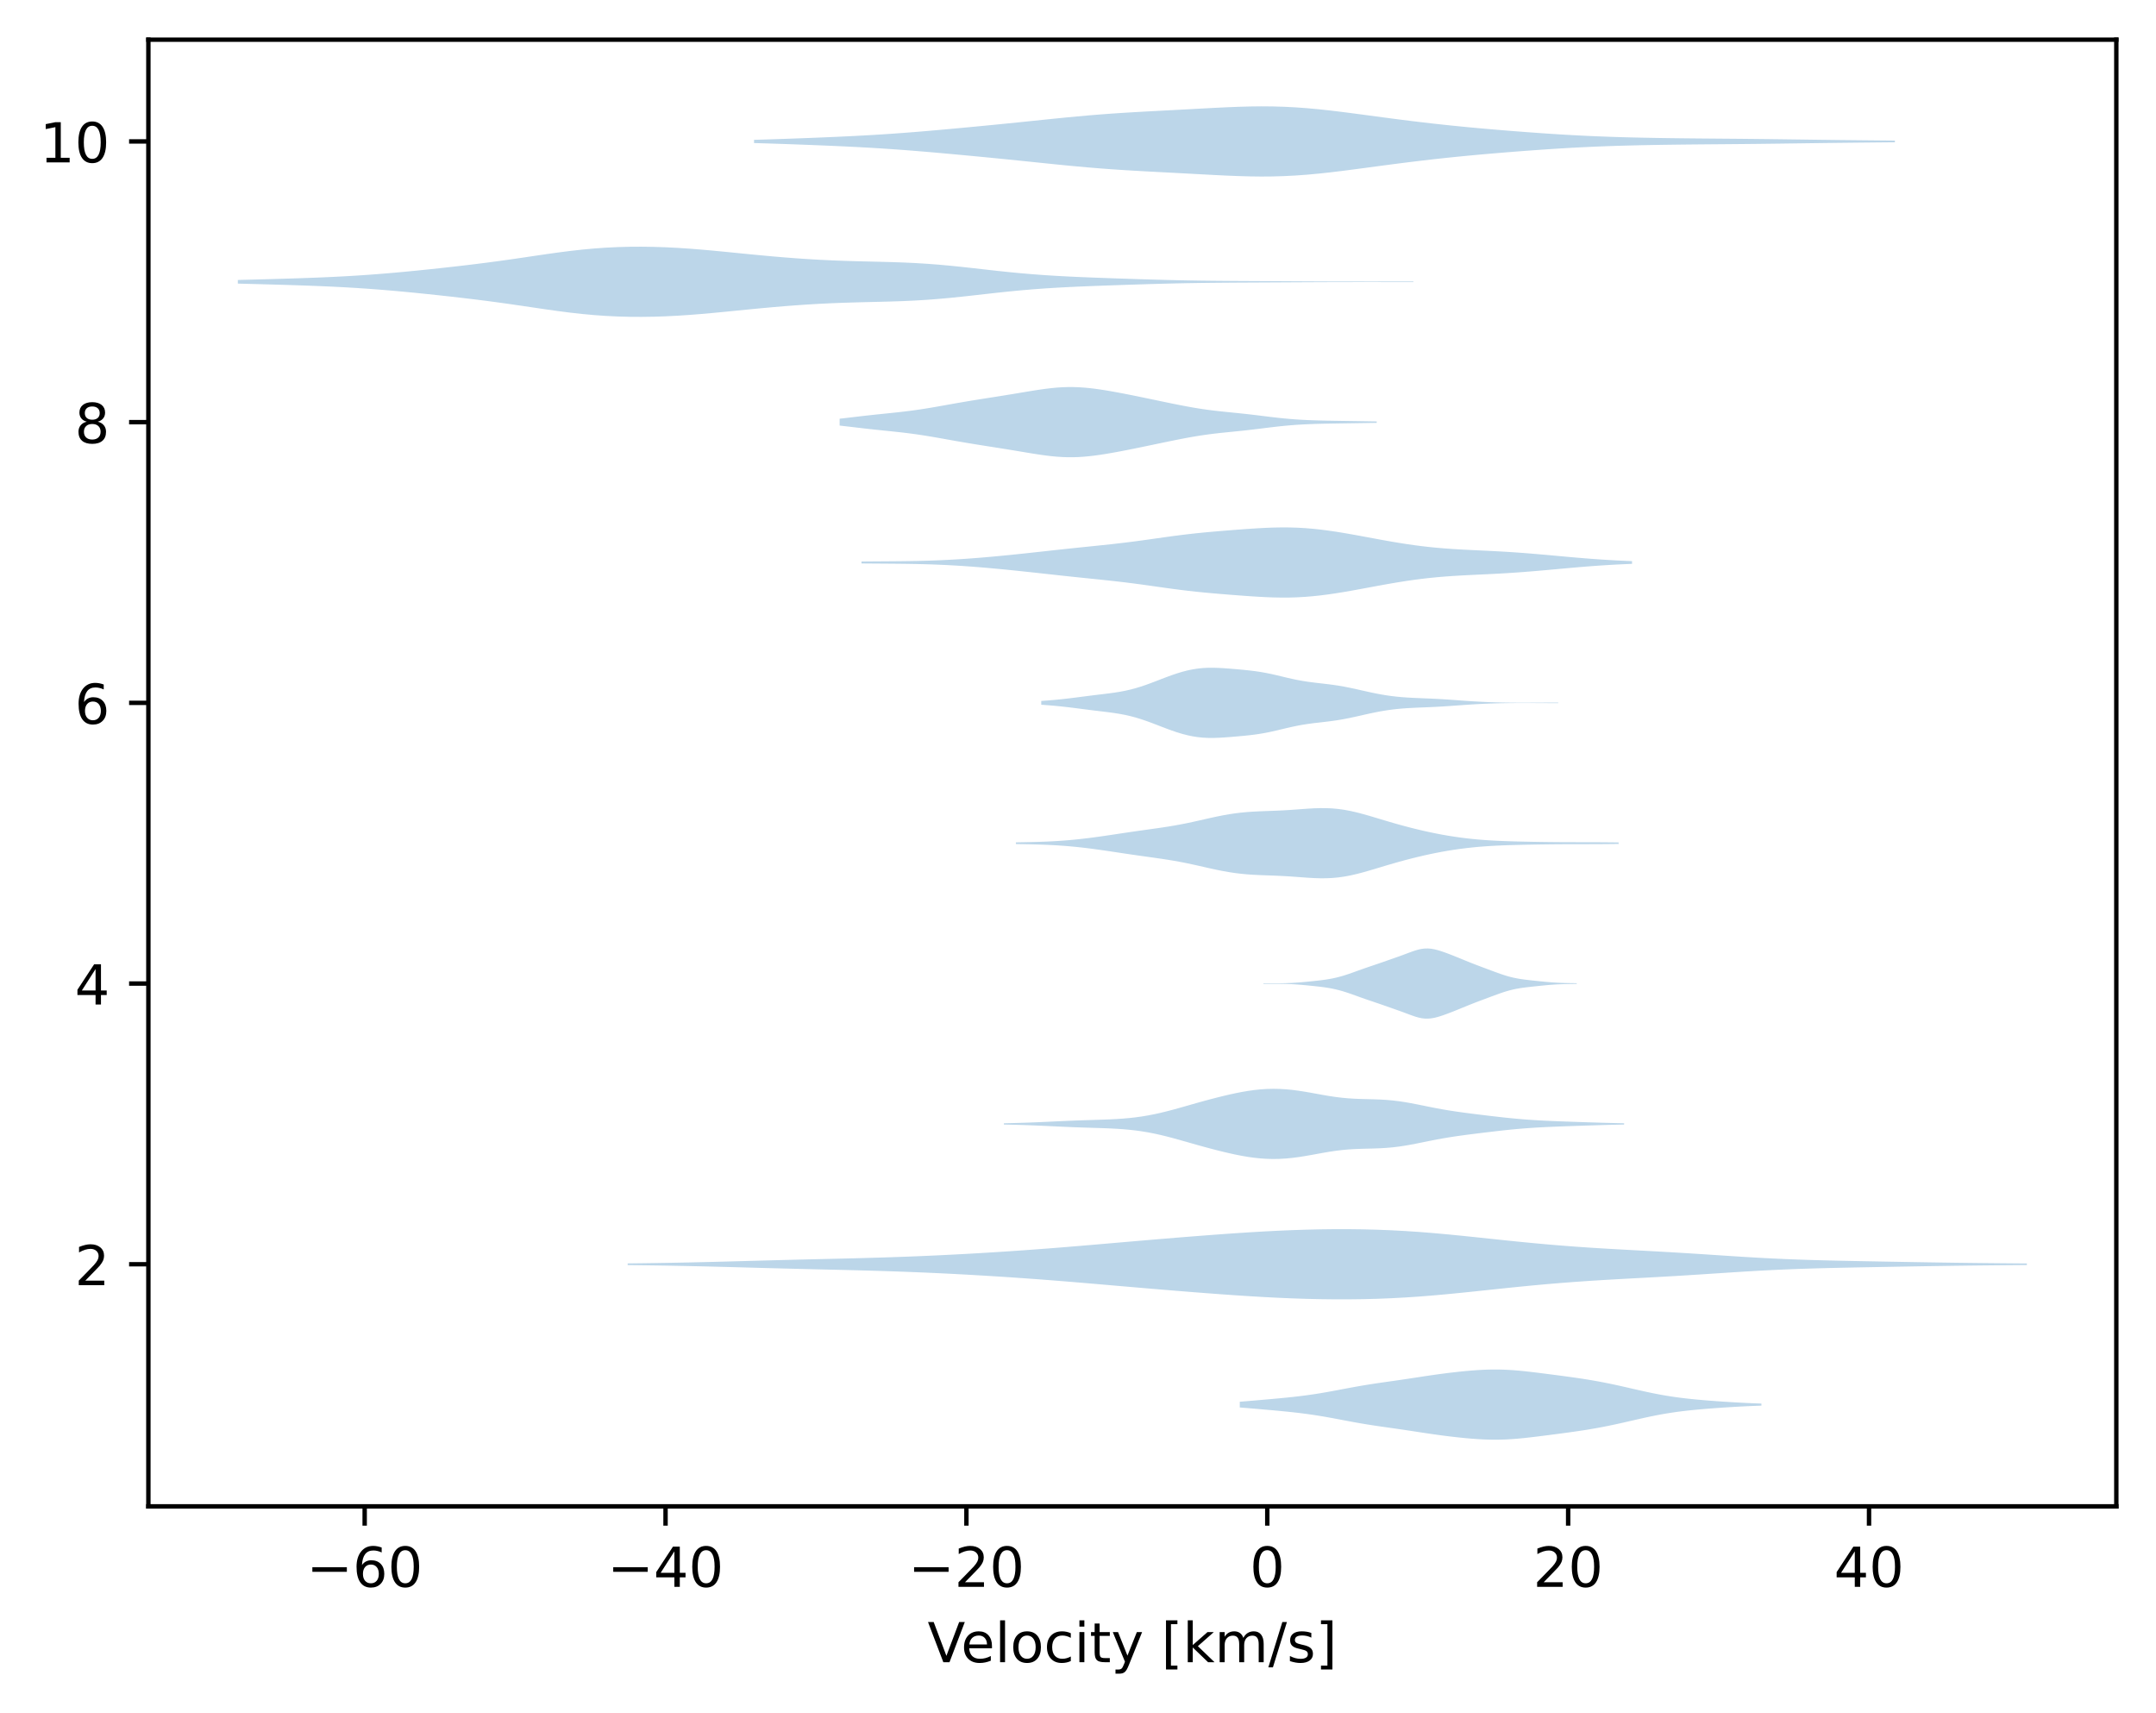 <?xml version="1.0" encoding="utf-8" standalone="no"?>
<!DOCTYPE svg PUBLIC "-//W3C//DTD SVG 1.1//EN"
  "http://www.w3.org/Graphics/SVG/1.1/DTD/svg11.dtd">
<!-- Created with matplotlib (https://matplotlib.org/) -->
<svg height="310.868pt" version="1.1" viewBox="0 0 391.245 310.868" width="391.245pt" xmlns="http://www.w3.org/2000/svg" xmlns:xlink="http://www.w3.org/1999/xlink">
 <defs>
  <style type="text/css">*{stroke-linecap:butt;stroke-linejoin:round;}</style>
 </defs>
 <g id="figure_1">
  <g id="patch_1">
   <path d="M 0 310.868 
L 391.245 310.868 
L 391.245 0 
L 0 0 
z
" style="fill:#ffffff;"/>
  </g>
  <g id="axes_1">
   <g id="patch_2">
    <path d="M 26.925 273.312 
L 384.045 273.312 
L 384.045 7.2 
L 26.925 7.2 
z
" style="fill:#ffffff;"/>
   </g>
   <g id="PolyCollection_1">
    <path clip-path="url(#p4be9e68cb2)" d="M 224.978 254.33 
L 224.978 255.369 
L 225.935 255.447 
L 226.891 255.527 
L 227.847 255.608 
L 228.803 255.691 
L 229.759 255.775 
L 230.716 255.859 
L 231.672 255.946 
L 232.628 256.036 
L 233.584 256.131 
L 234.54 256.231 
L 235.496 256.339 
L 236.453 256.457 
L 237.409 256.584 
L 238.365 256.722 
L 239.321 256.871 
L 240.277 257.031 
L 241.234 257.2 
L 242.19 257.376 
L 243.146 257.556 
L 244.102 257.738 
L 245.058 257.918 
L 246.015 258.092 
L 246.971 258.26 
L 247.927 258.42 
L 248.883 258.572 
L 249.839 258.717 
L 250.796 258.856 
L 251.752 258.992 
L 252.708 259.128 
L 253.664 259.265 
L 254.62 259.405 
L 255.576 259.548 
L 256.533 259.693 
L 257.489 259.84 
L 258.445 259.985 
L 259.401 260.127 
L 260.357 260.265 
L 261.314 260.398 
L 262.27 260.523 
L 263.226 260.641 
L 264.182 260.752 
L 265.138 260.854 
L 266.095 260.947 
L 267.051 261.03 
L 268.007 261.101 
L 268.963 261.157 
L 269.919 261.196 
L 270.875 261.216 
L 271.832 261.215 
L 272.788 261.193 
L 273.744 261.15 
L 274.7 261.087 
L 275.656 261.007 
L 276.613 260.913 
L 277.569 260.808 
L 278.525 260.696 
L 279.481 260.578 
L 280.437 260.456 
L 281.394 260.333 
L 282.35 260.209 
L 283.306 260.083 
L 284.262 259.955 
L 285.218 259.823 
L 286.175 259.686 
L 287.131 259.543 
L 288.087 259.393 
L 289.043 259.233 
L 289.999 259.063 
L 290.955 258.882 
L 291.912 258.692 
L 292.868 258.492 
L 293.824 258.283 
L 294.78 258.069 
L 295.736 257.85 
L 296.693 257.63 
L 297.649 257.413 
L 298.605 257.2 
L 299.561 256.996 
L 300.517 256.803 
L 301.474 256.623 
L 302.43 256.457 
L 303.386 256.306 
L 304.342 256.169 
L 305.298 256.046 
L 306.255 255.935 
L 307.211 255.835 
L 308.167 255.743 
L 309.123 255.659 
L 310.079 255.581 
L 311.035 255.508 
L 311.992 255.439 
L 312.948 255.374 
L 313.904 255.313 
L 314.86 255.256 
L 315.816 255.203 
L 316.773 255.155 
L 317.729 255.111 
L 318.685 255.072 
L 319.641 255.037 
L 319.641 254.663 
L 319.641 254.663 
L 318.685 254.627 
L 317.729 254.588 
L 316.773 254.544 
L 315.816 254.496 
L 314.86 254.443 
L 313.904 254.386 
L 312.948 254.326 
L 311.992 254.261 
L 311.035 254.192 
L 310.079 254.118 
L 309.123 254.04 
L 308.167 253.956 
L 307.211 253.864 
L 306.255 253.764 
L 305.298 253.653 
L 304.342 253.53 
L 303.386 253.394 
L 302.43 253.242 
L 301.474 253.076 
L 300.517 252.896 
L 299.561 252.703 
L 298.605 252.499 
L 297.649 252.287 
L 296.693 252.069 
L 295.736 251.849 
L 294.78 251.631 
L 293.824 251.416 
L 292.868 251.208 
L 291.912 251.008 
L 290.955 250.817 
L 289.999 250.637 
L 289.043 250.467 
L 288.087 250.307 
L 287.131 250.156 
L 286.175 250.013 
L 285.218 249.876 
L 284.262 249.745 
L 283.306 249.616 
L 282.35 249.491 
L 281.394 249.366 
L 280.437 249.243 
L 279.481 249.122 
L 278.525 249.004 
L 277.569 248.891 
L 276.613 248.786 
L 275.656 248.692 
L 274.7 248.612 
L 273.744 248.55 
L 272.788 248.507 
L 271.832 248.484 
L 270.875 248.483 
L 269.919 248.503 
L 268.963 248.542 
L 268.007 248.598 
L 267.051 248.669 
L 266.095 248.752 
L 265.138 248.845 
L 264.182 248.948 
L 263.226 249.058 
L 262.27 249.176 
L 261.314 249.302 
L 260.357 249.434 
L 259.401 249.572 
L 258.445 249.714 
L 257.489 249.86 
L 256.533 250.006 
L 255.576 250.151 
L 254.62 250.294 
L 253.664 250.434 
L 252.708 250.571 
L 251.752 250.707 
L 250.796 250.843 
L 249.839 250.983 
L 248.883 251.127 
L 247.927 251.279 
L 246.971 251.439 
L 246.015 251.607 
L 245.058 251.782 
L 244.102 251.961 
L 243.146 252.143 
L 242.19 252.323 
L 241.234 252.499 
L 240.277 252.668 
L 239.321 252.828 
L 238.365 252.977 
L 237.409 253.116 
L 236.453 253.243 
L 235.496 253.36 
L 234.54 253.468 
L 233.584 253.568 
L 232.628 253.663 
L 231.672 253.753 
L 230.716 253.84 
L 229.759 253.925 
L 228.803 254.008 
L 227.847 254.091 
L 226.891 254.172 
L 225.935 254.252 
L 224.978 254.33 
z
" style="fill:#1f77b4;fill-opacity:0.3;"/>
   </g>
   <g id="PolyCollection_2">
    <path clip-path="url(#p4be9e68cb2)" d="M 113.901 229.235 
L 113.901 229.534 
L 116.466 229.565 
L 119.031 229.602 
L 121.595 229.644 
L 124.16 229.694 
L 126.725 229.75 
L 129.29 229.811 
L 131.854 229.878 
L 134.419 229.947 
L 136.984 230.017 
L 139.549 230.087 
L 142.113 230.154 
L 144.678 230.218 
L 147.243 230.281 
L 149.808 230.341 
L 152.372 230.402 
L 154.937 230.465 
L 157.502 230.533 
L 160.067 230.608 
L 162.631 230.692 
L 165.196 230.786 
L 167.761 230.891 
L 170.326 231.007 
L 172.891 231.133 
L 175.455 231.27 
L 178.02 231.417 
L 180.585 231.574 
L 183.15 231.74 
L 185.714 231.917 
L 188.279 232.103 
L 190.844 232.299 
L 193.409 232.503 
L 195.973 232.715 
L 198.538 232.933 
L 201.103 233.153 
L 203.668 233.375 
L 206.232 233.596 
L 208.797 233.814 
L 211.362 234.029 
L 213.927 234.239 
L 216.491 234.444 
L 219.056 234.642 
L 221.621 234.833 
L 224.186 235.013 
L 226.75 235.18 
L 229.315 235.332 
L 231.88 235.464 
L 234.445 235.574 
L 237.01 235.66 
L 239.574 235.719 
L 242.139 235.75 
L 244.704 235.751 
L 247.269 235.719 
L 249.833 235.654 
L 252.398 235.553 
L 254.963 235.416 
L 257.528 235.245 
L 260.092 235.041 
L 262.657 234.81 
L 265.222 234.558 
L 267.787 234.293 
L 270.351 234.021 
L 272.916 233.751 
L 275.481 233.488 
L 278.046 233.237 
L 280.61 233.002 
L 283.175 232.787 
L 285.74 232.59 
L 288.305 232.412 
L 290.869 232.251 
L 293.434 232.103 
L 295.999 231.962 
L 298.564 231.825 
L 301.129 231.684 
L 303.693 231.537 
L 306.258 231.381 
L 308.823 231.218 
L 311.388 231.049 
L 313.952 230.881 
L 316.517 230.718 
L 319.082 230.567 
L 321.647 230.432 
L 324.211 230.316 
L 326.776 230.218 
L 329.341 230.138 
L 331.906 230.07 
L 334.47 230.013 
L 337.035 229.961 
L 339.6 229.913 
L 342.165 229.866 
L 344.729 229.82 
L 347.294 229.776 
L 349.859 229.733 
L 352.424 229.693 
L 354.988 229.656 
L 357.553 229.623 
L 360.118 229.595 
L 362.683 229.569 
L 365.248 229.546 
L 367.812 229.525 
L 367.812 229.244 
L 367.812 229.244 
L 365.248 229.223 
L 362.683 229.2 
L 360.118 229.174 
L 357.553 229.145 
L 354.988 229.113 
L 352.424 229.076 
L 349.859 229.036 
L 347.294 228.993 
L 344.729 228.948 
L 342.165 228.903 
L 339.6 228.856 
L 337.035 228.808 
L 334.47 228.756 
L 331.906 228.699 
L 329.341 228.631 
L 326.776 228.55 
L 324.211 228.453 
L 321.647 228.336 
L 319.082 228.202 
L 316.517 228.051 
L 313.952 227.888 
L 311.388 227.72 
L 308.823 227.551 
L 306.258 227.387 
L 303.693 227.232 
L 301.129 227.085 
L 298.564 226.944 
L 295.999 226.807 
L 293.434 226.666 
L 290.869 226.518 
L 288.305 226.357 
L 285.74 226.179 
L 283.175 225.982 
L 280.61 225.766 
L 278.046 225.532 
L 275.481 225.281 
L 272.916 225.018 
L 270.351 224.748 
L 267.787 224.476 
L 265.222 224.211 
L 262.657 223.959 
L 260.092 223.728 
L 257.528 223.524 
L 254.963 223.353 
L 252.398 223.216 
L 249.833 223.115 
L 247.269 223.05 
L 244.704 223.018 
L 242.139 223.019 
L 239.574 223.05 
L 237.01 223.109 
L 234.445 223.195 
L 231.88 223.305 
L 229.315 223.437 
L 226.75 223.589 
L 224.186 223.756 
L 221.621 223.936 
L 219.056 224.127 
L 216.491 224.325 
L 213.927 224.53 
L 211.362 224.74 
L 208.797 224.955 
L 206.232 225.173 
L 203.668 225.394 
L 201.103 225.615 
L 198.538 225.836 
L 195.973 226.054 
L 193.409 226.266 
L 190.844 226.47 
L 188.279 226.666 
L 185.714 226.852 
L 183.15 227.029 
L 180.585 227.195 
L 178.02 227.352 
L 175.455 227.499 
L 172.891 227.635 
L 170.326 227.762 
L 167.761 227.878 
L 165.196 227.983 
L 162.631 228.077 
L 160.067 228.161 
L 157.502 228.236 
L 154.937 228.304 
L 152.372 228.367 
L 149.808 228.428 
L 147.243 228.488 
L 144.678 228.55 
L 142.113 228.615 
L 139.549 228.682 
L 136.984 228.752 
L 134.419 228.822 
L 131.854 228.891 
L 129.29 228.958 
L 126.725 229.019 
L 124.16 229.075 
L 121.595 229.124 
L 119.031 229.167 
L 116.466 229.204 
L 113.901 229.235 
z
" style="fill:#1f77b4;fill-opacity:0.3;"/>
   </g>
   <g id="PolyCollection_3">
    <path clip-path="url(#p4be9e68cb2)" d="M 182.173 203.803 
L 182.173 204.036 
L 183.31 204.06 
L 184.447 204.088 
L 185.584 204.122 
L 186.721 204.161 
L 187.858 204.205 
L 188.995 204.253 
L 190.131 204.305 
L 191.268 204.359 
L 192.405 204.412 
L 193.542 204.463 
L 194.679 204.511 
L 195.816 204.553 
L 196.953 204.591 
L 198.09 204.626 
L 199.227 204.661 
L 200.364 204.699 
L 201.501 204.745 
L 202.637 204.804 
L 203.774 204.881 
L 204.911 204.981 
L 206.048 205.108 
L 207.185 205.265 
L 208.322 205.453 
L 209.459 205.674 
L 210.596 205.925 
L 211.733 206.203 
L 212.87 206.501 
L 214.007 206.815 
L 215.143 207.137 
L 216.28 207.461 
L 217.417 207.782 
L 218.554 208.097 
L 219.691 208.403 
L 220.828 208.698 
L 221.965 208.98 
L 223.102 209.247 
L 224.239 209.495 
L 225.376 209.718 
L 226.513 209.912 
L 227.649 210.069 
L 228.786 210.186 
L 229.923 210.259 
L 231.06 210.285 
L 232.197 210.265 
L 233.334 210.199 
L 234.471 210.09 
L 235.608 209.945 
L 236.745 209.768 
L 237.882 209.571 
L 239.019 209.363 
L 240.156 209.157 
L 241.292 208.964 
L 242.429 208.795 
L 243.566 208.658 
L 244.703 208.555 
L 245.84 208.485 
L 246.977 208.441 
L 248.114 208.411 
L 249.251 208.382 
L 250.388 208.341 
L 251.525 208.275 
L 252.662 208.177 
L 253.798 208.042 
L 254.935 207.872 
L 256.072 207.673 
L 257.209 207.453 
L 258.346 207.223 
L 259.483 206.992 
L 260.62 206.769 
L 261.757 206.561 
L 262.894 206.368 
L 264.031 206.192 
L 265.168 206.03 
L 266.304 205.878 
L 267.441 205.733 
L 268.578 205.592 
L 269.715 205.454 
L 270.852 205.318 
L 271.989 205.187 
L 273.126 205.062 
L 274.263 204.945 
L 275.4 204.838 
L 276.537 204.743 
L 277.674 204.659 
L 278.81 204.586 
L 279.947 204.523 
L 281.084 204.468 
L 282.221 204.42 
L 283.358 204.376 
L 284.495 204.334 
L 285.632 204.295 
L 286.769 204.256 
L 287.906 204.218 
L 289.043 204.182 
L 290.18 204.147 
L 291.316 204.115 
L 292.453 204.086 
L 293.59 204.06 
L 294.727 204.036 
L 294.727 203.802 
L 294.727 203.802 
L 293.59 203.779 
L 292.453 203.752 
L 291.316 203.723 
L 290.18 203.691 
L 289.043 203.656 
L 287.906 203.62 
L 286.769 203.582 
L 285.632 203.544 
L 284.495 203.504 
L 283.358 203.463 
L 282.221 203.419 
L 281.084 203.37 
L 279.947 203.315 
L 278.81 203.252 
L 277.674 203.179 
L 276.537 203.096 
L 275.4 203 
L 274.263 202.893 
L 273.126 202.777 
L 271.989 202.651 
L 270.852 202.52 
L 269.715 202.385 
L 268.578 202.246 
L 267.441 202.105 
L 266.304 201.96 
L 265.168 201.808 
L 264.031 201.646 
L 262.894 201.47 
L 261.757 201.278 
L 260.62 201.069 
L 259.483 200.846 
L 258.346 200.616 
L 257.209 200.385 
L 256.072 200.165 
L 254.935 199.966 
L 253.798 199.796 
L 252.662 199.661 
L 251.525 199.563 
L 250.388 199.497 
L 249.251 199.456 
L 248.114 199.428 
L 246.977 199.398 
L 245.84 199.353 
L 244.703 199.283 
L 243.566 199.18 
L 242.429 199.043 
L 241.292 198.874 
L 240.156 198.681 
L 239.019 198.475 
L 237.882 198.267 
L 236.745 198.07 
L 235.608 197.894 
L 234.471 197.748 
L 233.334 197.639 
L 232.197 197.573 
L 231.06 197.553 
L 229.923 197.579 
L 228.786 197.652 
L 227.649 197.769 
L 226.513 197.927 
L 225.376 198.12 
L 224.239 198.343 
L 223.102 198.591 
L 221.965 198.858 
L 220.828 199.141 
L 219.691 199.436 
L 218.554 199.742 
L 217.417 200.056 
L 216.28 200.378 
L 215.143 200.702 
L 214.007 201.023 
L 212.87 201.337 
L 211.733 201.636 
L 210.596 201.913 
L 209.459 202.164 
L 208.322 202.385 
L 207.185 202.574 
L 206.048 202.731 
L 204.911 202.857 
L 203.774 202.957 
L 202.637 203.034 
L 201.501 203.093 
L 200.364 203.139 
L 199.227 203.177 
L 198.09 203.212 
L 196.953 203.247 
L 195.816 203.285 
L 194.679 203.328 
L 193.542 203.375 
L 192.405 203.426 
L 191.268 203.479 
L 190.131 203.533 
L 188.995 203.585 
L 187.858 203.634 
L 186.721 203.678 
L 185.584 203.716 
L 184.447 203.75 
L 183.31 203.778 
L 182.173 203.803 
z
" style="fill:#1f77b4;fill-opacity:0.3;"/>
   </g>
   <g id="PolyCollection_4">
    <path clip-path="url(#p4be9e68cb2)" d="M 229.269 178.401 
L 229.269 178.507 
L 229.843 178.507 
L 230.417 178.505 
L 230.992 178.504 
L 231.566 178.503 
L 232.14 178.505 
L 232.715 178.511 
L 233.289 178.523 
L 233.863 178.542 
L 234.438 178.569 
L 235.012 178.603 
L 235.586 178.644 
L 236.161 178.69 
L 236.735 178.742 
L 237.309 178.796 
L 237.884 178.853 
L 238.458 178.912 
L 239.032 178.974 
L 239.607 179.04 
L 240.181 179.113 
L 240.755 179.197 
L 241.33 179.293 
L 241.904 179.404 
L 242.478 179.532 
L 243.053 179.676 
L 243.627 179.838 
L 244.201 180.015 
L 244.776 180.205 
L 245.35 180.404 
L 245.924 180.61 
L 246.499 180.817 
L 247.073 181.024 
L 247.647 181.226 
L 248.222 181.424 
L 248.796 181.619 
L 249.37 181.813 
L 249.945 182.007 
L 250.519 182.204 
L 251.093 182.403 
L 251.668 182.604 
L 252.242 182.806 
L 252.816 183.007 
L 253.391 183.209 
L 253.965 183.413 
L 254.539 183.622 
L 255.114 183.836 
L 255.688 184.051 
L 256.262 184.262 
L 256.837 184.457 
L 257.411 184.622 
L 257.985 184.743 
L 258.56 184.811 
L 259.134 184.82 
L 259.708 184.771 
L 260.283 184.671 
L 260.857 184.529 
L 261.431 184.356 
L 262.006 184.162 
L 262.58 183.954 
L 263.154 183.736 
L 263.729 183.512 
L 264.303 183.282 
L 264.877 183.048 
L 265.452 182.813 
L 266.026 182.578 
L 266.6 182.345 
L 267.175 182.117 
L 267.749 181.893 
L 268.323 181.674 
L 268.898 181.457 
L 269.472 181.243 
L 270.046 181.028 
L 270.621 180.814 
L 271.195 180.601 
L 271.769 180.391 
L 272.344 180.187 
L 272.918 179.995 
L 273.492 179.818 
L 274.067 179.659 
L 274.641 179.52 
L 275.215 179.402 
L 275.79 179.301 
L 276.364 179.215 
L 276.938 179.141 
L 277.513 179.074 
L 278.087 179.01 
L 278.661 178.949 
L 279.236 178.889 
L 279.81 178.83 
L 280.384 178.774 
L 280.959 178.722 
L 281.533 178.676 
L 282.107 178.636 
L 282.682 178.603 
L 283.256 178.578 
L 283.83 178.559 
L 284.405 178.545 
L 284.979 178.534 
L 285.553 178.527 
L 286.128 178.52 
L 286.128 178.388 
L 286.128 178.388 
L 285.553 178.381 
L 284.979 178.373 
L 284.405 178.363 
L 283.83 178.349 
L 283.256 178.33 
L 282.682 178.304 
L 282.107 178.272 
L 281.533 178.232 
L 280.959 178.186 
L 280.384 178.134 
L 279.81 178.078 
L 279.236 178.019 
L 278.661 177.959 
L 278.087 177.897 
L 277.513 177.834 
L 276.938 177.767 
L 276.364 177.692 
L 275.79 177.607 
L 275.215 177.506 
L 274.641 177.387 
L 274.067 177.249 
L 273.492 177.09 
L 272.918 176.913 
L 272.344 176.72 
L 271.769 176.517 
L 271.195 176.307 
L 270.621 176.094 
L 270.046 175.879 
L 269.472 175.665 
L 268.898 175.45 
L 268.323 175.234 
L 267.749 175.015 
L 267.175 174.791 
L 266.6 174.563 
L 266.026 174.33 
L 265.452 174.095 
L 264.877 173.859 
L 264.303 173.626 
L 263.729 173.396 
L 263.154 173.172 
L 262.58 172.954 
L 262.006 172.746 
L 261.431 172.551 
L 260.857 172.379 
L 260.283 172.237 
L 259.708 172.136 
L 259.134 172.088 
L 258.56 172.097 
L 257.985 172.165 
L 257.411 172.286 
L 256.837 172.451 
L 256.262 172.646 
L 255.688 172.857 
L 255.114 173.072 
L 254.539 173.286 
L 253.965 173.494 
L 253.391 173.698 
L 252.816 173.9 
L 252.242 174.102 
L 251.668 174.304 
L 251.093 174.505 
L 250.519 174.704 
L 249.945 174.901 
L 249.37 175.095 
L 248.796 175.289 
L 248.222 175.483 
L 247.647 175.682 
L 247.073 175.884 
L 246.499 176.09 
L 245.924 176.298 
L 245.35 176.504 
L 244.776 176.703 
L 244.201 176.893 
L 243.627 177.07 
L 243.053 177.231 
L 242.478 177.376 
L 241.904 177.504 
L 241.33 177.615 
L 240.755 177.711 
L 240.181 177.794 
L 239.607 177.868 
L 239.032 177.934 
L 238.458 177.996 
L 237.884 178.055 
L 237.309 178.112 
L 236.735 178.166 
L 236.161 178.217 
L 235.586 178.264 
L 235.012 178.305 
L 234.438 178.339 
L 233.863 178.365 
L 233.289 178.384 
L 232.715 178.397 
L 232.14 178.403 
L 231.566 178.405 
L 230.992 178.404 
L 230.417 178.402 
L 229.843 178.401 
L 229.269 178.401 
z
" style="fill:#1f77b4;fill-opacity:0.3;"/>
   </g>
   <g id="PolyCollection_5">
    <path clip-path="url(#p4be9e68cb2)" d="M 184.351 152.836 
L 184.351 153.141 
L 185.456 153.16 
L 186.561 153.181 
L 187.665 153.207 
L 188.77 153.24 
L 189.875 153.281 
L 190.98 153.333 
L 192.085 153.398 
L 193.189 153.476 
L 194.294 153.569 
L 195.399 153.675 
L 196.504 153.796 
L 197.609 153.929 
L 198.714 154.073 
L 199.818 154.227 
L 200.923 154.388 
L 202.028 154.553 
L 203.133 154.719 
L 204.238 154.885 
L 205.343 155.047 
L 206.447 155.207 
L 207.552 155.362 
L 208.657 155.517 
L 209.762 155.672 
L 210.867 155.833 
L 211.972 156.003 
L 213.076 156.186 
L 214.181 156.386 
L 215.286 156.603 
L 216.391 156.836 
L 217.496 157.082 
L 218.601 157.333 
L 219.705 157.582 
L 220.81 157.822 
L 221.915 158.043 
L 223.02 158.238 
L 224.125 158.404 
L 225.23 158.538 
L 226.334 158.641 
L 227.439 158.717 
L 228.544 158.772 
L 229.649 158.815 
L 230.754 158.854 
L 231.859 158.898 
L 232.963 158.952 
L 234.068 159.018 
L 235.173 159.096 
L 236.278 159.179 
L 237.383 159.258 
L 238.488 159.32 
L 239.592 159.355 
L 240.697 159.35 
L 241.802 159.298 
L 242.907 159.193 
L 244.012 159.034 
L 245.116 158.825 
L 246.221 158.571 
L 247.326 158.282 
L 248.431 157.969 
L 249.536 157.641 
L 250.641 157.308 
L 251.745 156.978 
L 252.85 156.655 
L 253.955 156.342 
L 255.06 156.042 
L 256.165 155.755 
L 257.27 155.482 
L 258.374 155.223 
L 259.479 154.98 
L 260.584 154.752 
L 261.689 154.542 
L 262.794 154.349 
L 263.899 154.173 
L 265.003 154.016 
L 266.108 153.877 
L 267.213 153.756 
L 268.318 153.651 
L 269.423 153.564 
L 270.528 153.491 
L 271.632 153.431 
L 272.737 153.383 
L 273.842 153.343 
L 274.947 153.311 
L 276.052 153.283 
L 277.157 153.259 
L 278.261 153.238 
L 279.366 153.219 
L 280.471 153.203 
L 281.576 153.19 
L 282.681 153.18 
L 283.786 153.173 
L 284.89 153.169 
L 285.995 153.167 
L 287.1 153.166 
L 288.205 153.165 
L 289.31 153.162 
L 290.415 153.158 
L 291.519 153.15 
L 292.624 153.138 
L 293.729 153.124 
L 293.729 152.853 
L 293.729 152.853 
L 292.624 152.839 
L 291.519 152.828 
L 290.415 152.82 
L 289.31 152.815 
L 288.205 152.812 
L 287.1 152.811 
L 285.995 152.81 
L 284.89 152.808 
L 283.786 152.804 
L 282.681 152.797 
L 281.576 152.787 
L 280.471 152.774 
L 279.366 152.758 
L 278.261 152.739 
L 277.157 152.718 
L 276.052 152.694 
L 274.947 152.666 
L 273.842 152.634 
L 272.737 152.594 
L 271.632 152.546 
L 270.528 152.486 
L 269.423 152.414 
L 268.318 152.326 
L 267.213 152.222 
L 266.108 152.1 
L 265.003 151.961 
L 263.899 151.804 
L 262.794 151.629 
L 261.689 151.436 
L 260.584 151.225 
L 259.479 150.998 
L 258.374 150.754 
L 257.27 150.495 
L 256.165 150.222 
L 255.06 149.935 
L 253.955 149.635 
L 252.85 149.323 
L 251.745 148.999 
L 250.641 148.669 
L 249.536 148.336 
L 248.431 148.008 
L 247.326 147.695 
L 246.221 147.406 
L 245.116 147.153 
L 244.012 146.943 
L 242.907 146.784 
L 241.802 146.679 
L 240.697 146.627 
L 239.592 146.622 
L 238.488 146.657 
L 237.383 146.72 
L 236.278 146.798 
L 235.173 146.881 
L 234.068 146.959 
L 232.963 147.026 
L 231.859 147.079 
L 230.754 147.123 
L 229.649 147.162 
L 228.544 147.205 
L 227.439 147.26 
L 226.334 147.336 
L 225.23 147.439 
L 224.125 147.573 
L 223.02 147.739 
L 221.915 147.935 
L 220.81 148.156 
L 219.705 148.395 
L 218.601 148.644 
L 217.496 148.895 
L 216.391 149.141 
L 215.286 149.374 
L 214.181 149.591 
L 213.076 149.791 
L 211.972 149.975 
L 210.867 150.145 
L 209.762 150.305 
L 208.657 150.461 
L 207.552 150.615 
L 206.447 150.771 
L 205.343 150.93 
L 204.238 151.093 
L 203.133 151.258 
L 202.028 151.425 
L 200.923 151.589 
L 199.818 151.75 
L 198.714 151.904 
L 197.609 152.048 
L 196.504 152.181 
L 195.399 152.302 
L 194.294 152.408 
L 193.189 152.501 
L 192.085 152.579 
L 190.98 152.644 
L 189.875 152.696 
L 188.77 152.738 
L 187.665 152.77 
L 186.561 152.796 
L 185.456 152.817 
L 184.351 152.836 
z
" style="fill:#1f77b4;fill-opacity:0.3;"/>
   </g>
   <g id="PolyCollection_6">
    <path clip-path="url(#p4be9e68cb2)" d="M 188.952 127.181 
L 188.952 127.866 
L 189.9 127.935 
L 190.848 128.012 
L 191.795 128.098 
L 192.743 128.194 
L 193.69 128.3 
L 194.638 128.415 
L 195.586 128.535 
L 196.533 128.658 
L 197.481 128.779 
L 198.429 128.898 
L 199.376 129.012 
L 200.324 129.126 
L 201.271 129.244 
L 202.219 129.374 
L 203.167 129.524 
L 204.114 129.702 
L 205.062 129.914 
L 206.009 130.163 
L 206.957 130.449 
L 207.905 130.768 
L 208.852 131.113 
L 209.8 131.473 
L 210.747 131.84 
L 211.695 132.201 
L 212.643 132.548 
L 213.59 132.869 
L 214.538 133.156 
L 215.485 133.402 
L 216.433 133.599 
L 217.381 133.746 
L 218.328 133.841 
L 219.276 133.886 
L 220.224 133.89 
L 221.171 133.859 
L 222.119 133.805 
L 223.066 133.736 
L 224.014 133.658 
L 224.962 133.575 
L 225.909 133.485 
L 226.857 133.384 
L 227.804 133.266 
L 228.752 133.124 
L 229.7 132.957 
L 230.647 132.764 
L 231.595 132.551 
L 232.542 132.325 
L 233.49 132.098 
L 234.438 131.881 
L 235.385 131.682 
L 236.333 131.508 
L 237.28 131.359 
L 238.228 131.231 
L 239.176 131.119 
L 240.123 131.011 
L 241.071 130.899 
L 242.019 130.773 
L 242.966 130.629 
L 243.914 130.464 
L 244.861 130.278 
L 245.809 130.076 
L 246.757 129.864 
L 247.704 129.649 
L 248.652 129.44 
L 249.599 129.241 
L 250.547 129.061 
L 251.495 128.901 
L 252.442 128.766 
L 253.39 128.654 
L 254.337 128.564 
L 255.285 128.494 
L 256.233 128.44 
L 257.18 128.396 
L 258.128 128.357 
L 259.075 128.318 
L 260.023 128.277 
L 260.971 128.229 
L 261.918 128.173 
L 262.866 128.111 
L 263.813 128.045 
L 264.761 127.976 
L 265.709 127.907 
L 266.656 127.842 
L 267.604 127.782 
L 268.552 127.729 
L 269.499 127.684 
L 270.447 127.646 
L 271.394 127.616 
L 272.342 127.593 
L 273.29 127.576 
L 274.237 127.565 
L 275.185 127.558 
L 276.132 127.556 
L 277.08 127.556 
L 278.028 127.559 
L 278.975 127.563 
L 279.923 127.568 
L 280.87 127.572 
L 281.818 127.575 
L 282.766 127.576 
L 282.766 127.471 
L 282.766 127.471 
L 281.818 127.472 
L 280.87 127.475 
L 279.923 127.479 
L 278.975 127.483 
L 278.028 127.488 
L 277.08 127.49 
L 276.132 127.491 
L 275.185 127.489 
L 274.237 127.482 
L 273.29 127.471 
L 272.342 127.454 
L 271.394 127.431 
L 270.447 127.401 
L 269.499 127.363 
L 268.552 127.318 
L 267.604 127.265 
L 266.656 127.205 
L 265.709 127.14 
L 264.761 127.071 
L 263.813 127.002 
L 262.866 126.935 
L 261.918 126.873 
L 260.971 126.818 
L 260.023 126.77 
L 259.075 126.728 
L 258.128 126.69 
L 257.18 126.651 
L 256.233 126.607 
L 255.285 126.553 
L 254.337 126.483 
L 253.39 126.393 
L 252.442 126.281 
L 251.495 126.145 
L 250.547 125.986 
L 249.599 125.805 
L 248.652 125.607 
L 247.704 125.397 
L 246.757 125.183 
L 245.809 124.971 
L 244.861 124.769 
L 243.914 124.583 
L 242.966 124.418 
L 242.019 124.273 
L 241.071 124.148 
L 240.123 124.036 
L 239.176 123.928 
L 238.228 123.815 
L 237.28 123.688 
L 236.333 123.539 
L 235.385 123.365 
L 234.438 123.166 
L 233.49 122.949 
L 232.542 122.722 
L 231.595 122.496 
L 230.647 122.282 
L 229.7 122.09 
L 228.752 121.922 
L 227.804 121.781 
L 226.857 121.663 
L 225.909 121.561 
L 224.962 121.472 
L 224.014 121.388 
L 223.066 121.311 
L 222.119 121.242 
L 221.171 121.187 
L 220.224 121.157 
L 219.276 121.16 
L 218.328 121.206 
L 217.381 121.301 
L 216.433 121.447 
L 215.485 121.645 
L 214.538 121.891 
L 213.59 122.178 
L 212.643 122.499 
L 211.695 122.845 
L 210.747 123.207 
L 209.8 123.574 
L 208.852 123.934 
L 207.905 124.279 
L 206.957 124.597 
L 206.009 124.883 
L 205.062 125.133 
L 204.114 125.345 
L 203.167 125.523 
L 202.219 125.673 
L 201.271 125.802 
L 200.324 125.92 
L 199.376 126.034 
L 198.429 126.149 
L 197.481 126.268 
L 196.533 126.389 
L 195.586 126.512 
L 194.638 126.632 
L 193.69 126.746 
L 192.743 126.852 
L 191.795 126.949 
L 190.848 127.035 
L 189.9 127.112 
L 188.952 127.181 
z
" style="fill:#1f77b4;fill-opacity:0.3;"/>
   </g>
   <g id="PolyCollection_7">
    <path clip-path="url(#p4be9e68cb2)" d="M 156.334 101.882 
L 156.334 102.235 
L 157.747 102.247 
L 159.159 102.257 
L 160.571 102.267 
L 161.984 102.277 
L 163.396 102.291 
L 164.809 102.309 
L 166.221 102.333 
L 167.633 102.366 
L 169.046 102.408 
L 170.458 102.462 
L 171.871 102.527 
L 173.283 102.604 
L 174.695 102.692 
L 176.108 102.791 
L 177.52 102.9 
L 178.933 103.017 
L 180.345 103.143 
L 181.757 103.276 
L 183.17 103.415 
L 184.582 103.56 
L 185.995 103.709 
L 187.407 103.861 
L 188.82 104.015 
L 190.232 104.171 
L 191.644 104.326 
L 193.057 104.479 
L 194.469 104.63 
L 195.882 104.777 
L 197.294 104.922 
L 198.706 105.067 
L 200.119 105.213 
L 201.531 105.364 
L 202.944 105.522 
L 204.356 105.69 
L 205.768 105.868 
L 207.181 106.057 
L 208.593 106.253 
L 210.006 106.454 
L 211.418 106.654 
L 212.83 106.848 
L 214.243 107.031 
L 215.655 107.202 
L 217.068 107.358 
L 218.48 107.5 
L 219.893 107.631 
L 221.305 107.752 
L 222.717 107.868 
L 224.13 107.978 
L 225.542 108.085 
L 226.955 108.185 
L 228.367 108.274 
L 229.779 108.348 
L 231.192 108.4 
L 232.604 108.424 
L 234.017 108.417 
L 235.429 108.373 
L 236.841 108.293 
L 238.254 108.176 
L 239.666 108.025 
L 241.079 107.843 
L 242.491 107.635 
L 243.903 107.406 
L 245.316 107.16 
L 246.728 106.904 
L 248.141 106.642 
L 249.553 106.379 
L 250.966 106.12 
L 252.378 105.869 
L 253.79 105.631 
L 255.203 105.408 
L 256.615 105.205 
L 258.028 105.022 
L 259.44 104.861 
L 260.852 104.722 
L 262.265 104.604 
L 263.677 104.504 
L 265.09 104.419 
L 266.502 104.344 
L 267.914 104.276 
L 269.327 104.21 
L 270.739 104.141 
L 272.152 104.067 
L 273.564 103.984 
L 274.977 103.891 
L 276.389 103.789 
L 277.801 103.678 
L 279.214 103.559 
L 280.626 103.435 
L 282.039 103.307 
L 283.451 103.178 
L 284.863 103.051 
L 286.276 102.927 
L 287.688 102.81 
L 289.101 102.701 
L 290.513 102.601 
L 291.925 102.511 
L 293.338 102.432 
L 294.75 102.363 
L 296.163 102.305 
L 296.163 101.812 
L 296.163 101.812 
L 294.75 101.753 
L 293.338 101.684 
L 291.925 101.605 
L 290.513 101.515 
L 289.101 101.415 
L 287.688 101.306 
L 286.276 101.189 
L 284.863 101.066 
L 283.451 100.938 
L 282.039 100.809 
L 280.626 100.681 
L 279.214 100.557 
L 277.801 100.438 
L 276.389 100.327 
L 274.977 100.225 
L 273.564 100.132 
L 272.152 100.05 
L 270.739 99.975 
L 269.327 99.906 
L 267.914 99.84 
L 266.502 99.772 
L 265.09 99.698 
L 263.677 99.613 
L 262.265 99.513 
L 260.852 99.394 
L 259.44 99.255 
L 258.028 99.095 
L 256.615 98.912 
L 255.203 98.708 
L 253.79 98.485 
L 252.378 98.247 
L 250.966 97.996 
L 249.553 97.737 
L 248.141 97.474 
L 246.728 97.212 
L 245.316 96.956 
L 243.903 96.711 
L 242.491 96.481 
L 241.079 96.273 
L 239.666 96.091 
L 238.254 95.94 
L 236.841 95.823 
L 235.429 95.743 
L 234.017 95.7 
L 232.604 95.692 
L 231.192 95.716 
L 229.779 95.768 
L 228.367 95.842 
L 226.955 95.932 
L 225.542 96.032 
L 224.13 96.138 
L 222.717 96.249 
L 221.305 96.364 
L 219.893 96.485 
L 218.48 96.616 
L 217.068 96.758 
L 215.655 96.914 
L 214.243 97.085 
L 212.83 97.269 
L 211.418 97.463 
L 210.006 97.662 
L 208.593 97.863 
L 207.181 98.059 
L 205.768 98.248 
L 204.356 98.427 
L 202.944 98.594 
L 201.531 98.753 
L 200.119 98.903 
L 198.706 99.05 
L 197.294 99.194 
L 195.882 99.339 
L 194.469 99.487 
L 193.057 99.637 
L 191.644 99.79 
L 190.232 99.945 
L 188.82 100.101 
L 187.407 100.255 
L 185.995 100.408 
L 184.582 100.557 
L 183.17 100.701 
L 181.757 100.84 
L 180.345 100.973 
L 178.933 101.099 
L 177.52 101.217 
L 176.108 101.326 
L 174.695 101.425 
L 173.283 101.513 
L 171.871 101.589 
L 170.458 101.654 
L 169.046 101.708 
L 167.633 101.751 
L 166.221 101.783 
L 164.809 101.808 
L 163.396 101.826 
L 161.984 101.839 
L 160.571 101.849 
L 159.159 101.859 
L 157.747 101.869 
L 156.334 101.882 
z
" style="fill:#1f77b4;fill-opacity:0.3;"/>
   </g>
   <g id="PolyCollection_8">
    <path clip-path="url(#p4be9e68cb2)" d="M 152.365 75.97 
L 152.365 77.216 
L 153.349 77.327 
L 154.334 77.442 
L 155.318 77.559 
L 156.303 77.674 
L 157.287 77.787 
L 158.272 77.896 
L 159.256 78.001 
L 160.241 78.103 
L 161.225 78.204 
L 162.21 78.306 
L 163.194 78.413 
L 164.179 78.526 
L 165.163 78.649 
L 166.147 78.782 
L 167.132 78.926 
L 168.116 79.08 
L 169.101 79.244 
L 170.085 79.414 
L 171.07 79.588 
L 172.054 79.764 
L 173.039 79.94 
L 174.023 80.113 
L 175.008 80.282 
L 175.992 80.447 
L 176.977 80.608 
L 177.961 80.766 
L 178.946 80.922 
L 179.93 81.076 
L 180.914 81.231 
L 181.899 81.387 
L 182.883 81.546 
L 183.868 81.708 
L 184.852 81.872 
L 185.837 82.036 
L 186.821 82.2 
L 187.806 82.358 
L 188.79 82.508 
L 189.775 82.645 
L 190.759 82.762 
L 191.744 82.856 
L 192.728 82.922 
L 193.713 82.957 
L 194.697 82.959 
L 195.682 82.928 
L 196.666 82.865 
L 197.65 82.774 
L 198.635 82.658 
L 199.619 82.522 
L 200.604 82.369 
L 201.588 82.202 
L 202.573 82.026 
L 203.557 81.841 
L 204.542 81.65 
L 205.526 81.454 
L 206.511 81.253 
L 207.495 81.05 
L 208.48 80.845 
L 209.464 80.64 
L 210.449 80.434 
L 211.433 80.229 
L 212.418 80.026 
L 213.402 79.827 
L 214.386 79.632 
L 215.371 79.445 
L 216.355 79.268 
L 217.34 79.102 
L 218.324 78.95 
L 219.309 78.812 
L 220.293 78.688 
L 221.278 78.575 
L 222.262 78.471 
L 223.247 78.372 
L 224.231 78.273 
L 225.216 78.172 
L 226.2 78.066 
L 227.185 77.953 
L 228.169 77.835 
L 229.153 77.714 
L 230.138 77.592 
L 231.122 77.474 
L 232.107 77.362 
L 233.091 77.261 
L 234.076 77.172 
L 235.06 77.095 
L 236.045 77.032 
L 237.029 76.981 
L 238.014 76.94 
L 238.998 76.907 
L 239.983 76.881 
L 240.967 76.86 
L 241.952 76.843 
L 242.936 76.827 
L 243.921 76.812 
L 244.905 76.798 
L 245.889 76.783 
L 246.874 76.768 
L 247.858 76.753 
L 248.843 76.737 
L 249.827 76.72 
L 249.827 76.465 
L 249.827 76.465 
L 248.843 76.449 
L 247.858 76.433 
L 246.874 76.418 
L 245.889 76.403 
L 244.905 76.388 
L 243.921 76.374 
L 242.936 76.359 
L 241.952 76.343 
L 240.967 76.325 
L 239.983 76.304 
L 238.998 76.279 
L 238.014 76.246 
L 237.029 76.205 
L 236.045 76.154 
L 235.06 76.09 
L 234.076 76.014 
L 233.091 75.925 
L 232.107 75.823 
L 231.122 75.712 
L 230.138 75.594 
L 229.153 75.472 
L 228.169 75.351 
L 227.185 75.233 
L 226.2 75.12 
L 225.216 75.014 
L 224.231 74.912 
L 223.247 74.814 
L 222.262 74.714 
L 221.278 74.61 
L 220.293 74.498 
L 219.309 74.373 
L 218.324 74.236 
L 217.34 74.084 
L 216.355 73.918 
L 215.371 73.741 
L 214.386 73.553 
L 213.402 73.359 
L 212.418 73.16 
L 211.433 72.957 
L 210.449 72.752 
L 209.464 72.546 
L 208.48 72.34 
L 207.495 72.135 
L 206.511 71.932 
L 205.526 71.732 
L 204.542 71.536 
L 203.557 71.345 
L 202.573 71.16 
L 201.588 70.983 
L 200.604 70.817 
L 199.619 70.664 
L 198.635 70.527 
L 197.65 70.411 
L 196.666 70.32 
L 195.682 70.258 
L 194.697 70.227 
L 193.713 70.228 
L 192.728 70.263 
L 191.744 70.329 
L 190.759 70.423 
L 189.775 70.541 
L 188.79 70.677 
L 187.806 70.827 
L 186.821 70.986 
L 185.837 71.149 
L 184.852 71.314 
L 183.868 71.478 
L 182.883 71.639 
L 181.899 71.798 
L 180.914 71.955 
L 179.93 72.11 
L 178.946 72.264 
L 177.961 72.42 
L 176.977 72.577 
L 175.992 72.738 
L 175.008 72.904 
L 174.023 73.073 
L 173.039 73.246 
L 172.054 73.421 
L 171.07 73.598 
L 170.085 73.772 
L 169.101 73.942 
L 168.116 74.105 
L 167.132 74.26 
L 166.147 74.404 
L 165.163 74.537 
L 164.179 74.659 
L 163.194 74.773 
L 162.21 74.879 
L 161.225 74.982 
L 160.241 75.083 
L 159.256 75.185 
L 158.272 75.29 
L 157.287 75.399 
L 156.303 75.511 
L 155.318 75.627 
L 154.334 75.743 
L 153.349 75.859 
L 152.365 75.97 
z
" style="fill:#1f77b4;fill-opacity:0.3;"/>
   </g>
   <g id="PolyCollection_9">
    <path clip-path="url(#p4be9e68cb2)" d="M 43.158 50.799 
L 43.158 51.457 
L 45.313 51.512 
L 47.467 51.57 
L 49.622 51.629 
L 51.777 51.692 
L 53.932 51.76 
L 56.087 51.835 
L 58.241 51.919 
L 60.396 52.015 
L 62.551 52.125 
L 64.706 52.252 
L 66.861 52.397 
L 69.015 52.56 
L 71.17 52.74 
L 73.325 52.935 
L 75.48 53.144 
L 77.635 53.364 
L 79.789 53.593 
L 81.944 53.831 
L 84.099 54.079 
L 86.254 54.337 
L 88.409 54.61 
L 90.563 54.897 
L 92.718 55.2 
L 94.873 55.514 
L 97.028 55.833 
L 99.183 56.149 
L 101.337 56.451 
L 103.492 56.727 
L 105.647 56.968 
L 107.802 57.167 
L 109.957 57.319 
L 112.111 57.424 
L 114.266 57.482 
L 116.421 57.494 
L 118.576 57.464 
L 120.731 57.393 
L 122.885 57.285 
L 125.04 57.144 
L 127.195 56.975 
L 129.35 56.783 
L 131.505 56.576 
L 133.659 56.363 
L 135.814 56.149 
L 137.969 55.94 
L 140.124 55.743 
L 142.279 55.56 
L 144.434 55.394 
L 146.588 55.247 
L 148.743 55.121 
L 150.898 55.017 
L 153.053 54.933 
L 155.208 54.867 
L 157.362 54.812 
L 159.517 54.761 
L 161.672 54.704 
L 163.827 54.631 
L 165.982 54.532 
L 168.136 54.402 
L 170.291 54.238 
L 172.446 54.043 
L 174.601 53.822 
L 176.756 53.584 
L 178.91 53.34 
L 181.065 53.101 
L 183.22 52.874 
L 185.375 52.668 
L 187.53 52.486 
L 189.684 52.329 
L 191.839 52.195 
L 193.994 52.081 
L 196.149 51.982 
L 198.304 51.895 
L 200.458 51.815 
L 202.613 51.74 
L 204.768 51.667 
L 206.923 51.598 
L 209.078 51.532 
L 211.232 51.472 
L 213.387 51.419 
L 215.542 51.375 
L 217.697 51.339 
L 219.852 51.312 
L 222.006 51.292 
L 224.161 51.276 
L 226.316 51.264 
L 228.471 51.253 
L 230.626 51.242 
L 232.78 51.23 
L 234.935 51.218 
L 237.09 51.207 
L 239.245 51.196 
L 241.4 51.188 
L 243.554 51.183 
L 245.709 51.18 
L 247.864 51.179 
L 250.019 51.18 
L 252.174 51.181 
L 254.329 51.181 
L 256.483 51.181 
L 256.483 51.074 
L 256.483 51.074 
L 254.329 51.074 
L 252.174 51.074 
L 250.019 51.076 
L 247.864 51.076 
L 245.709 51.075 
L 243.554 51.073 
L 241.4 51.067 
L 239.245 51.059 
L 237.09 51.048 
L 234.935 51.037 
L 232.78 51.025 
L 230.626 51.013 
L 228.471 51.002 
L 226.316 50.991 
L 224.161 50.979 
L 222.006 50.963 
L 219.852 50.943 
L 217.697 50.916 
L 215.542 50.881 
L 213.387 50.836 
L 211.232 50.783 
L 209.078 50.723 
L 206.923 50.658 
L 204.768 50.588 
L 202.613 50.516 
L 200.458 50.44 
L 198.304 50.36 
L 196.149 50.273 
L 193.994 50.174 
L 191.839 50.06 
L 189.684 49.926 
L 187.53 49.769 
L 185.375 49.587 
L 183.22 49.381 
L 181.065 49.155 
L 178.91 48.915 
L 176.756 48.671 
L 174.601 48.433 
L 172.446 48.212 
L 170.291 48.017 
L 168.136 47.853 
L 165.982 47.723 
L 163.827 47.625 
L 161.672 47.551 
L 159.517 47.494 
L 157.362 47.443 
L 155.208 47.388 
L 153.053 47.322 
L 150.898 47.238 
L 148.743 47.134 
L 146.588 47.008 
L 144.434 46.862 
L 142.279 46.695 
L 140.124 46.512 
L 137.969 46.315 
L 135.814 46.107 
L 133.659 45.893 
L 131.505 45.679 
L 129.35 45.472 
L 127.195 45.281 
L 125.04 45.111 
L 122.885 44.97 
L 120.731 44.862 
L 118.576 44.792 
L 116.421 44.761 
L 114.266 44.774 
L 112.111 44.831 
L 109.957 44.936 
L 107.802 45.088 
L 105.647 45.287 
L 103.492 45.528 
L 101.337 45.805 
L 99.183 46.106 
L 97.028 46.422 
L 94.873 46.742 
L 92.718 47.056 
L 90.563 47.358 
L 88.409 47.645 
L 86.254 47.918 
L 84.099 48.177 
L 81.944 48.424 
L 79.789 48.662 
L 77.635 48.891 
L 75.48 49.111 
L 73.325 49.32 
L 71.17 49.516 
L 69.015 49.696 
L 66.861 49.858 
L 64.706 50.003 
L 62.551 50.13 
L 60.396 50.241 
L 58.241 50.337 
L 56.087 50.421 
L 53.932 50.495 
L 51.777 50.563 
L 49.622 50.626 
L 47.467 50.686 
L 45.313 50.743 
L 43.158 50.799 
z
" style="fill:#1f77b4;fill-opacity:0.3;"/>
   </g>
   <g id="PolyCollection_10">
    <path clip-path="url(#p4be9e68cb2)" d="M 136.834 25.371 
L 136.834 25.954 
L 138.925 26.016 
L 141.016 26.083 
L 143.108 26.155 
L 145.199 26.231 
L 147.29 26.311 
L 149.381 26.395 
L 151.473 26.485 
L 153.564 26.581 
L 155.655 26.685 
L 157.746 26.8 
L 159.838 26.927 
L 161.929 27.066 
L 164.02 27.217 
L 166.111 27.381 
L 168.203 27.554 
L 170.294 27.736 
L 172.385 27.925 
L 174.476 28.117 
L 176.568 28.314 
L 178.659 28.514 
L 180.75 28.718 
L 182.841 28.926 
L 184.933 29.138 
L 187.024 29.353 
L 189.115 29.569 
L 191.206 29.784 
L 193.298 29.993 
L 195.389 30.192 
L 197.48 30.379 
L 199.571 30.551 
L 201.662 30.707 
L 203.754 30.847 
L 205.845 30.974 
L 207.936 31.091 
L 210.027 31.203 
L 212.119 31.312 
L 214.21 31.423 
L 216.301 31.535 
L 218.392 31.648 
L 220.484 31.758 
L 222.575 31.86 
L 224.666 31.944 
L 226.757 32.003 
L 228.849 32.029 
L 230.94 32.013 
L 233.031 31.952 
L 235.122 31.844 
L 237.214 31.692 
L 239.305 31.499 
L 241.396 31.272 
L 243.487 31.021 
L 245.579 30.752 
L 247.67 30.474 
L 249.761 30.193 
L 251.852 29.915 
L 253.944 29.643 
L 256.035 29.38 
L 258.126 29.127 
L 260.217 28.887 
L 262.308 28.659 
L 264.4 28.443 
L 266.491 28.239 
L 268.582 28.046 
L 270.673 27.863 
L 272.765 27.688 
L 274.856 27.52 
L 276.947 27.36 
L 279.038 27.208 
L 281.13 27.064 
L 283.221 26.931 
L 285.312 26.809 
L 287.403 26.701 
L 289.495 26.606 
L 291.586 26.524 
L 293.677 26.455 
L 295.768 26.397 
L 297.86 26.348 
L 299.951 26.307 
L 302.042 26.273 
L 304.133 26.245 
L 306.225 26.221 
L 308.316 26.201 
L 310.407 26.183 
L 312.498 26.166 
L 314.59 26.148 
L 316.681 26.129 
L 318.772 26.108 
L 320.863 26.084 
L 322.955 26.058 
L 325.046 26.03 
L 327.137 26.001 
L 329.228 25.973 
L 331.319 25.946 
L 333.411 25.921 
L 335.502 25.898 
L 337.593 25.876 
L 339.684 25.855 
L 341.776 25.835 
L 343.867 25.816 
L 343.867 25.509 
L 343.867 25.509 
L 341.776 25.489 
L 339.684 25.469 
L 337.593 25.449 
L 335.502 25.427 
L 333.411 25.404 
L 331.319 25.378 
L 329.228 25.352 
L 327.137 25.323 
L 325.046 25.295 
L 322.955 25.267 
L 320.863 25.241 
L 318.772 25.217 
L 316.681 25.195 
L 314.59 25.176 
L 312.498 25.159 
L 310.407 25.142 
L 308.316 25.124 
L 306.225 25.103 
L 304.133 25.08 
L 302.042 25.051 
L 299.951 25.017 
L 297.86 24.976 
L 295.768 24.928 
L 293.677 24.87 
L 291.586 24.8 
L 289.495 24.719 
L 287.403 24.624 
L 285.312 24.516 
L 283.221 24.394 
L 281.13 24.261 
L 279.038 24.117 
L 276.947 23.964 
L 274.856 23.804 
L 272.765 23.637 
L 270.673 23.462 
L 268.582 23.278 
L 266.491 23.085 
L 264.4 22.882 
L 262.308 22.666 
L 260.217 22.438 
L 258.126 22.197 
L 256.035 21.945 
L 253.944 21.682 
L 251.852 21.41 
L 249.761 21.131 
L 247.67 20.85 
L 245.579 20.572 
L 243.487 20.304 
L 241.396 20.052 
L 239.305 19.826 
L 237.214 19.633 
L 235.122 19.48 
L 233.031 19.373 
L 230.94 19.312 
L 228.849 19.296 
L 226.757 19.321 
L 224.666 19.38 
L 222.575 19.465 
L 220.484 19.566 
L 218.392 19.676 
L 216.301 19.79 
L 214.21 19.902 
L 212.119 20.013 
L 210.027 20.122 
L 207.936 20.234 
L 205.845 20.351 
L 203.754 20.478 
L 201.662 20.618 
L 199.571 20.774 
L 197.48 20.945 
L 195.389 21.132 
L 193.298 21.332 
L 191.206 21.541 
L 189.115 21.755 
L 187.024 21.971 
L 184.933 22.186 
L 182.841 22.398 
L 180.75 22.606 
L 178.659 22.81 
L 176.568 23.011 
L 174.476 23.207 
L 172.385 23.4 
L 170.294 23.588 
L 168.203 23.77 
L 166.111 23.944 
L 164.02 24.107 
L 161.929 24.259 
L 159.838 24.398 
L 157.746 24.525 
L 155.655 24.639 
L 153.564 24.744 
L 151.473 24.84 
L 149.381 24.929 
L 147.29 25.014 
L 145.199 25.094 
L 143.108 25.17 
L 141.016 25.242 
L 138.925 25.309 
L 136.834 25.371 
z
" style="fill:#1f77b4;fill-opacity:0.3;"/>
   </g>
   <g id="matplotlib.axis_1">
    <g id="xtick_1">
     <g id="line2d_1">
      <defs>
       <path d="M 0 0 
L 0 3.5 
" id="maa73d03830" style="stroke:#000000;stroke-width:0.8;"/>
      </defs>
      <g>
       <use style="stroke:#000000;stroke-width:0.8;" x="66.176" xlink:href="#maa73d03830" y="273.312"/>
      </g>
     </g>
     <g id="text_1">
      <!-- −60 -->
      <g transform="translate(55.624 287.91)scale(0.1 -0.1)">
       <defs>
        <path d="M 10.594 35.5 
L 73.188 35.5 
L 73.188 27.203 
L 10.594 27.203 
z
" id="DejaVuSans-8722"/>
        <path d="M 33.016 40.375 
Q 26.375 40.375 22.484 35.828 
Q 18.609 31.297 18.609 23.391 
Q 18.609 15.531 22.484 10.953 
Q 26.375 6.391 33.016 6.391 
Q 39.656 6.391 43.531 10.953 
Q 47.406 15.531 47.406 23.391 
Q 47.406 31.297 43.531 35.828 
Q 39.656 40.375 33.016 40.375 
z
M 52.594 71.297 
L 52.594 62.312 
Q 48.875 64.062 45.094 64.984 
Q 41.312 65.922 37.594 65.922 
Q 27.828 65.922 22.672 59.328 
Q 17.531 52.734 16.797 39.406 
Q 19.672 43.656 24.016 45.922 
Q 28.375 48.188 33.594 48.188 
Q 44.578 48.188 50.953 41.516 
Q 57.328 34.859 57.328 23.391 
Q 57.328 12.156 50.688 5.359 
Q 44.047 -1.422 33.016 -1.422 
Q 20.359 -1.422 13.672 8.266 
Q 6.984 17.969 6.984 36.375 
Q 6.984 53.656 15.188 63.938 
Q 23.391 74.219 37.203 74.219 
Q 40.922 74.219 44.703 73.484 
Q 48.484 72.75 52.594 71.297 
z
" id="DejaVuSans-54"/>
        <path d="M 31.781 66.406 
Q 24.172 66.406 20.328 58.906 
Q 16.5 51.422 16.5 36.375 
Q 16.5 21.391 20.328 13.891 
Q 24.172 6.391 31.781 6.391 
Q 39.453 6.391 43.281 13.891 
Q 47.125 21.391 47.125 36.375 
Q 47.125 51.422 43.281 58.906 
Q 39.453 66.406 31.781 66.406 
z
M 31.781 74.219 
Q 44.047 74.219 50.516 64.516 
Q 56.984 54.828 56.984 36.375 
Q 56.984 17.969 50.516 8.266 
Q 44.047 -1.422 31.781 -1.422 
Q 19.531 -1.422 13.062 8.266 
Q 6.594 17.969 6.594 36.375 
Q 6.594 54.828 13.062 64.516 
Q 19.531 74.219 31.781 74.219 
z
" id="DejaVuSans-48"/>
       </defs>
       <use xlink:href="#DejaVuSans-8722"/>
       <use x="83.789" xlink:href="#DejaVuSans-54"/>
       <use x="147.412" xlink:href="#DejaVuSans-48"/>
      </g>
     </g>
    </g>
    <g id="xtick_2">
     <g id="line2d_2">
      <g>
       <use style="stroke:#000000;stroke-width:0.8;" x="120.774" xlink:href="#maa73d03830" y="273.312"/>
      </g>
     </g>
     <g id="text_2">
      <!-- −40 -->
      <g transform="translate(110.222 287.91)scale(0.1 -0.1)">
       <defs>
        <path d="M 37.797 64.312 
L 12.891 25.391 
L 37.797 25.391 
z
M 35.203 72.906 
L 47.609 72.906 
L 47.609 25.391 
L 58.016 25.391 
L 58.016 17.188 
L 47.609 17.188 
L 47.609 0 
L 37.797 0 
L 37.797 17.188 
L 4.891 17.188 
L 4.891 26.703 
z
" id="DejaVuSans-52"/>
       </defs>
       <use xlink:href="#DejaVuSans-8722"/>
       <use x="83.789" xlink:href="#DejaVuSans-52"/>
       <use x="147.412" xlink:href="#DejaVuSans-48"/>
      </g>
     </g>
    </g>
    <g id="xtick_3">
     <g id="line2d_3">
      <g>
       <use style="stroke:#000000;stroke-width:0.8;" x="175.373" xlink:href="#maa73d03830" y="273.312"/>
      </g>
     </g>
     <g id="text_3">
      <!-- −20 -->
      <g transform="translate(164.82 287.91)scale(0.1 -0.1)">
       <defs>
        <path d="M 19.188 8.297 
L 53.609 8.297 
L 53.609 0 
L 7.328 0 
L 7.328 8.297 
Q 12.938 14.109 22.625 23.891 
Q 32.328 33.688 34.812 36.531 
Q 39.547 41.844 41.422 45.531 
Q 43.312 49.219 43.312 52.781 
Q 43.312 58.594 39.234 62.25 
Q 35.156 65.922 28.609 65.922 
Q 23.969 65.922 18.812 64.312 
Q 13.672 62.703 7.812 59.422 
L 7.812 69.391 
Q 13.766 71.781 18.938 73 
Q 24.125 74.219 28.422 74.219 
Q 39.75 74.219 46.484 68.547 
Q 53.219 62.891 53.219 53.422 
Q 53.219 48.922 51.531 44.891 
Q 49.859 40.875 45.406 35.406 
Q 44.188 33.984 37.641 27.219 
Q 31.109 20.453 19.188 8.297 
z
" id="DejaVuSans-50"/>
       </defs>
       <use xlink:href="#DejaVuSans-8722"/>
       <use x="83.789" xlink:href="#DejaVuSans-50"/>
       <use x="147.412" xlink:href="#DejaVuSans-48"/>
      </g>
     </g>
    </g>
    <g id="xtick_4">
     <g id="line2d_4">
      <g>
       <use style="stroke:#000000;stroke-width:0.8;" x="229.971" xlink:href="#maa73d03830" y="273.312"/>
      </g>
     </g>
     <g id="text_4">
      <!-- 0 -->
      <g transform="translate(226.79 287.91)scale(0.1 -0.1)">
       <use xlink:href="#DejaVuSans-48"/>
      </g>
     </g>
    </g>
    <g id="xtick_5">
     <g id="line2d_5">
      <g>
       <use style="stroke:#000000;stroke-width:0.8;" x="284.569" xlink:href="#maa73d03830" y="273.312"/>
      </g>
     </g>
     <g id="text_5">
      <!-- 20 -->
      <g transform="translate(278.207 287.91)scale(0.1 -0.1)">
       <use xlink:href="#DejaVuSans-50"/>
       <use x="63.623" xlink:href="#DejaVuSans-48"/>
      </g>
     </g>
    </g>
    <g id="xtick_6">
     <g id="line2d_6">
      <g>
       <use style="stroke:#000000;stroke-width:0.8;" x="339.168" xlink:href="#maa73d03830" y="273.312"/>
      </g>
     </g>
     <g id="text_6">
      <!-- 40 -->
      <g transform="translate(332.805 287.91)scale(0.1 -0.1)">
       <use xlink:href="#DejaVuSans-52"/>
       <use x="63.623" xlink:href="#DejaVuSans-48"/>
      </g>
     </g>
    </g>
    <g id="text_7">
     <!-- Velocity [km/s] -->
     <g transform="translate(168.324 301.589)scale(0.1 -0.1)">
      <defs>
       <path d="M 28.609 0 
L 0.781 72.906 
L 11.078 72.906 
L 34.188 11.531 
L 57.328 72.906 
L 67.578 72.906 
L 39.797 0 
z
" id="DejaVuSans-86"/>
       <path d="M 56.203 29.594 
L 56.203 25.203 
L 14.891 25.203 
Q 15.484 15.922 20.484 11.062 
Q 25.484 6.203 34.422 6.203 
Q 39.594 6.203 44.453 7.469 
Q 49.312 8.734 54.109 11.281 
L 54.109 2.781 
Q 49.266 0.734 44.188 -0.344 
Q 39.109 -1.422 33.891 -1.422 
Q 20.797 -1.422 13.156 6.188 
Q 5.516 13.812 5.516 26.812 
Q 5.516 40.234 12.766 48.109 
Q 20.016 56 32.328 56 
Q 43.359 56 49.781 48.891 
Q 56.203 41.797 56.203 29.594 
z
M 47.219 32.234 
Q 47.125 39.594 43.094 43.984 
Q 39.062 48.391 32.422 48.391 
Q 24.906 48.391 20.391 44.141 
Q 15.875 39.891 15.188 32.172 
z
" id="DejaVuSans-101"/>
       <path d="M 9.422 75.984 
L 18.406 75.984 
L 18.406 0 
L 9.422 0 
z
" id="DejaVuSans-108"/>
       <path d="M 30.609 48.391 
Q 23.391 48.391 19.188 42.75 
Q 14.984 37.109 14.984 27.297 
Q 14.984 17.484 19.156 11.844 
Q 23.344 6.203 30.609 6.203 
Q 37.797 6.203 41.984 11.859 
Q 46.188 17.531 46.188 27.297 
Q 46.188 37.016 41.984 42.703 
Q 37.797 48.391 30.609 48.391 
z
M 30.609 56 
Q 42.328 56 49.016 48.375 
Q 55.719 40.766 55.719 27.297 
Q 55.719 13.875 49.016 6.219 
Q 42.328 -1.422 30.609 -1.422 
Q 18.844 -1.422 12.172 6.219 
Q 5.516 13.875 5.516 27.297 
Q 5.516 40.766 12.172 48.375 
Q 18.844 56 30.609 56 
z
" id="DejaVuSans-111"/>
       <path d="M 48.781 52.594 
L 48.781 44.188 
Q 44.969 46.297 41.141 47.344 
Q 37.312 48.391 33.406 48.391 
Q 24.656 48.391 19.812 42.844 
Q 14.984 37.312 14.984 27.297 
Q 14.984 17.281 19.812 11.734 
Q 24.656 6.203 33.406 6.203 
Q 37.312 6.203 41.141 7.25 
Q 44.969 8.297 48.781 10.406 
L 48.781 2.094 
Q 45.016 0.344 40.984 -0.531 
Q 36.969 -1.422 32.422 -1.422 
Q 20.062 -1.422 12.781 6.344 
Q 5.516 14.109 5.516 27.297 
Q 5.516 40.672 12.859 48.328 
Q 20.219 56 33.016 56 
Q 37.156 56 41.109 55.141 
Q 45.062 54.297 48.781 52.594 
z
" id="DejaVuSans-99"/>
       <path d="M 9.422 54.688 
L 18.406 54.688 
L 18.406 0 
L 9.422 0 
z
M 9.422 75.984 
L 18.406 75.984 
L 18.406 64.594 
L 9.422 64.594 
z
" id="DejaVuSans-105"/>
       <path d="M 18.312 70.219 
L 18.312 54.688 
L 36.812 54.688 
L 36.812 47.703 
L 18.312 47.703 
L 18.312 18.016 
Q 18.312 11.328 20.141 9.422 
Q 21.969 7.516 27.594 7.516 
L 36.812 7.516 
L 36.812 0 
L 27.594 0 
Q 17.188 0 13.234 3.875 
Q 9.281 7.766 9.281 18.016 
L 9.281 47.703 
L 2.688 47.703 
L 2.688 54.688 
L 9.281 54.688 
L 9.281 70.219 
z
" id="DejaVuSans-116"/>
       <path d="M 32.172 -5.078 
Q 28.375 -14.844 24.75 -17.812 
Q 21.141 -20.797 15.094 -20.797 
L 7.906 -20.797 
L 7.906 -13.281 
L 13.188 -13.281 
Q 16.891 -13.281 18.938 -11.516 
Q 21 -9.766 23.484 -3.219 
L 25.094 0.875 
L 2.984 54.688 
L 12.5 54.688 
L 29.594 11.922 
L 46.688 54.688 
L 56.203 54.688 
z
" id="DejaVuSans-121"/>
       <path id="DejaVuSans-32"/>
       <path d="M 8.594 75.984 
L 29.297 75.984 
L 29.297 69 
L 17.578 69 
L 17.578 -6.203 
L 29.297 -6.203 
L 29.297 -13.188 
L 8.594 -13.188 
z
" id="DejaVuSans-91"/>
       <path d="M 9.078 75.984 
L 18.109 75.984 
L 18.109 31.109 
L 44.922 54.688 
L 56.391 54.688 
L 27.391 29.109 
L 57.625 0 
L 45.906 0 
L 18.109 26.703 
L 18.109 0 
L 9.078 0 
z
" id="DejaVuSans-107"/>
       <path d="M 52 44.188 
Q 55.375 50.25 60.062 53.125 
Q 64.75 56 71.094 56 
Q 79.641 56 84.281 50.016 
Q 88.922 44.047 88.922 33.016 
L 88.922 0 
L 79.891 0 
L 79.891 32.719 
Q 79.891 40.578 77.094 44.375 
Q 74.312 48.188 68.609 48.188 
Q 61.625 48.188 57.562 43.547 
Q 53.516 38.922 53.516 30.906 
L 53.516 0 
L 44.484 0 
L 44.484 32.719 
Q 44.484 40.625 41.703 44.406 
Q 38.922 48.188 33.109 48.188 
Q 26.219 48.188 22.156 43.531 
Q 18.109 38.875 18.109 30.906 
L 18.109 0 
L 9.078 0 
L 9.078 54.688 
L 18.109 54.688 
L 18.109 46.188 
Q 21.188 51.219 25.484 53.609 
Q 29.781 56 35.688 56 
Q 41.656 56 45.828 52.969 
Q 50 49.953 52 44.188 
z
" id="DejaVuSans-109"/>
       <path d="M 25.391 72.906 
L 33.688 72.906 
L 8.297 -9.281 
L 0 -9.281 
z
" id="DejaVuSans-47"/>
       <path d="M 44.281 53.078 
L 44.281 44.578 
Q 40.484 46.531 36.375 47.5 
Q 32.281 48.484 27.875 48.484 
Q 21.188 48.484 17.844 46.438 
Q 14.5 44.391 14.5 40.281 
Q 14.5 37.156 16.891 35.375 
Q 19.281 33.594 26.516 31.984 
L 29.594 31.297 
Q 39.156 29.25 43.188 25.516 
Q 47.219 21.781 47.219 15.094 
Q 47.219 7.469 41.188 3.016 
Q 35.156 -1.422 24.609 -1.422 
Q 20.219 -1.422 15.453 -0.562 
Q 10.688 0.297 5.422 2 
L 5.422 11.281 
Q 10.406 8.688 15.234 7.391 
Q 20.062 6.109 24.812 6.109 
Q 31.156 6.109 34.562 8.281 
Q 37.984 10.453 37.984 14.406 
Q 37.984 18.062 35.516 20.016 
Q 33.062 21.969 24.703 23.781 
L 21.578 24.516 
Q 13.234 26.266 9.516 29.906 
Q 5.812 33.547 5.812 39.891 
Q 5.812 47.609 11.281 51.797 
Q 16.75 56 26.812 56 
Q 31.781 56 36.172 55.266 
Q 40.578 54.547 44.281 53.078 
z
" id="DejaVuSans-115"/>
       <path d="M 30.422 75.984 
L 30.422 -13.188 
L 9.719 -13.188 
L 9.719 -6.203 
L 21.391 -6.203 
L 21.391 69 
L 9.719 69 
L 9.719 75.984 
z
" id="DejaVuSans-93"/>
      </defs>
      <use xlink:href="#DejaVuSans-86"/>
      <use x="60.658" xlink:href="#DejaVuSans-101"/>
      <use x="122.182" xlink:href="#DejaVuSans-108"/>
      <use x="149.965" xlink:href="#DejaVuSans-111"/>
      <use x="211.146" xlink:href="#DejaVuSans-99"/>
      <use x="266.127" xlink:href="#DejaVuSans-105"/>
      <use x="293.91" xlink:href="#DejaVuSans-116"/>
      <use x="333.119" xlink:href="#DejaVuSans-121"/>
      <use x="392.299" xlink:href="#DejaVuSans-32"/>
      <use x="424.086" xlink:href="#DejaVuSans-91"/>
      <use x="463.1" xlink:href="#DejaVuSans-107"/>
      <use x="521.01" xlink:href="#DejaVuSans-109"/>
      <use x="618.422" xlink:href="#DejaVuSans-47"/>
      <use x="652.113" xlink:href="#DejaVuSans-115"/>
      <use x="704.213" xlink:href="#DejaVuSans-93"/>
     </g>
    </g>
   </g>
   <g id="matplotlib.axis_2">
    <g id="ytick_1">
     <g id="line2d_7">
      <defs>
       <path d="M 0 0 
L -3.5 0 
" id="m01469ebebd" style="stroke:#000000;stroke-width:0.8;"/>
      </defs>
      <g>
       <use style="stroke:#000000;stroke-width:0.8;" x="26.925" xlink:href="#m01469ebebd" y="229.384"/>
      </g>
     </g>
     <g id="text_8">
      <!-- 2 -->
      <g transform="translate(13.562 233.184)scale(0.1 -0.1)">
       <use xlink:href="#DejaVuSans-50"/>
      </g>
     </g>
    </g>
    <g id="ytick_2">
     <g id="line2d_8">
      <g>
       <use style="stroke:#000000;stroke-width:0.8;" x="26.925" xlink:href="#m01469ebebd" y="178.454"/>
      </g>
     </g>
     <g id="text_9">
      <!-- 4 -->
      <g transform="translate(13.562 182.253)scale(0.1 -0.1)">
       <use xlink:href="#DejaVuSans-52"/>
      </g>
     </g>
    </g>
    <g id="ytick_3">
     <g id="line2d_9">
      <g>
       <use style="stroke:#000000;stroke-width:0.8;" x="26.925" xlink:href="#m01469ebebd" y="127.523"/>
      </g>
     </g>
     <g id="text_10">
      <!-- 6 -->
      <g transform="translate(13.562 131.323)scale(0.1 -0.1)">
       <use xlink:href="#DejaVuSans-54"/>
      </g>
     </g>
    </g>
    <g id="ytick_4">
     <g id="line2d_10">
      <g>
       <use style="stroke:#000000;stroke-width:0.8;" x="26.925" xlink:href="#m01469ebebd" y="76.593"/>
      </g>
     </g>
     <g id="text_11">
      <!-- 8 -->
      <g transform="translate(13.562 80.392)scale(0.1 -0.1)">
       <defs>
        <path d="M 31.781 34.625 
Q 24.75 34.625 20.719 30.859 
Q 16.703 27.094 16.703 20.516 
Q 16.703 13.922 20.719 10.156 
Q 24.75 6.391 31.781 6.391 
Q 38.812 6.391 42.859 10.172 
Q 46.922 13.969 46.922 20.516 
Q 46.922 27.094 42.891 30.859 
Q 38.875 34.625 31.781 34.625 
z
M 21.922 38.812 
Q 15.578 40.375 12.031 44.719 
Q 8.5 49.078 8.5 55.328 
Q 8.5 64.062 14.719 69.141 
Q 20.953 74.219 31.781 74.219 
Q 42.672 74.219 48.875 69.141 
Q 55.078 64.062 55.078 55.328 
Q 55.078 49.078 51.531 44.719 
Q 48 40.375 41.703 38.812 
Q 48.828 37.156 52.797 32.312 
Q 56.781 27.484 56.781 20.516 
Q 56.781 9.906 50.312 4.234 
Q 43.844 -1.422 31.781 -1.422 
Q 19.734 -1.422 13.25 4.234 
Q 6.781 9.906 6.781 20.516 
Q 6.781 27.484 10.781 32.312 
Q 14.797 37.156 21.922 38.812 
z
M 18.312 54.391 
Q 18.312 48.734 21.844 45.562 
Q 25.391 42.391 31.781 42.391 
Q 38.141 42.391 41.719 45.562 
Q 45.312 48.734 45.312 54.391 
Q 45.312 60.062 41.719 63.234 
Q 38.141 66.406 31.781 66.406 
Q 25.391 66.406 21.844 63.234 
Q 18.312 60.062 18.312 54.391 
z
" id="DejaVuSans-56"/>
       </defs>
       <use xlink:href="#DejaVuSans-56"/>
      </g>
     </g>
    </g>
    <g id="ytick_5">
     <g id="line2d_11">
      <g>
       <use style="stroke:#000000;stroke-width:0.8;" x="26.925" xlink:href="#m01469ebebd" y="25.662"/>
      </g>
     </g>
     <g id="text_12">
      <!-- 10 -->
      <g transform="translate(7.2 29.462)scale(0.1 -0.1)">
       <defs>
        <path d="M 12.406 8.297 
L 28.516 8.297 
L 28.516 63.922 
L 10.984 60.406 
L 10.984 69.391 
L 28.422 72.906 
L 38.281 72.906 
L 38.281 8.297 
L 54.391 8.297 
L 54.391 0 
L 12.406 0 
z
" id="DejaVuSans-49"/>
       </defs>
       <use xlink:href="#DejaVuSans-49"/>
       <use x="63.623" xlink:href="#DejaVuSans-48"/>
      </g>
     </g>
    </g>
   </g>
   <g id="patch_3">
    <path d="M 26.925 273.312 
L 26.925 7.2 
" style="fill:none;stroke:#000000;stroke-linecap:square;stroke-linejoin:miter;stroke-width:0.8;"/>
   </g>
   <g id="patch_4">
    <path d="M 384.045 273.312 
L 384.045 7.2 
" style="fill:none;stroke:#000000;stroke-linecap:square;stroke-linejoin:miter;stroke-width:0.8;"/>
   </g>
   <g id="patch_5">
    <path d="M 26.925 273.312 
L 384.045 273.312 
" style="fill:none;stroke:#000000;stroke-linecap:square;stroke-linejoin:miter;stroke-width:0.8;"/>
   </g>
   <g id="patch_6">
    <path d="M 26.925 7.2 
L 384.045 7.2 
" style="fill:none;stroke:#000000;stroke-linecap:square;stroke-linejoin:miter;stroke-width:0.8;"/>
   </g>
  </g>
 </g>
 <defs>
  <clipPath id="p4be9e68cb2">
   <rect height="266.112" width="357.12" x="26.925" y="7.2"/>
  </clipPath>
 </defs>
</svg>
